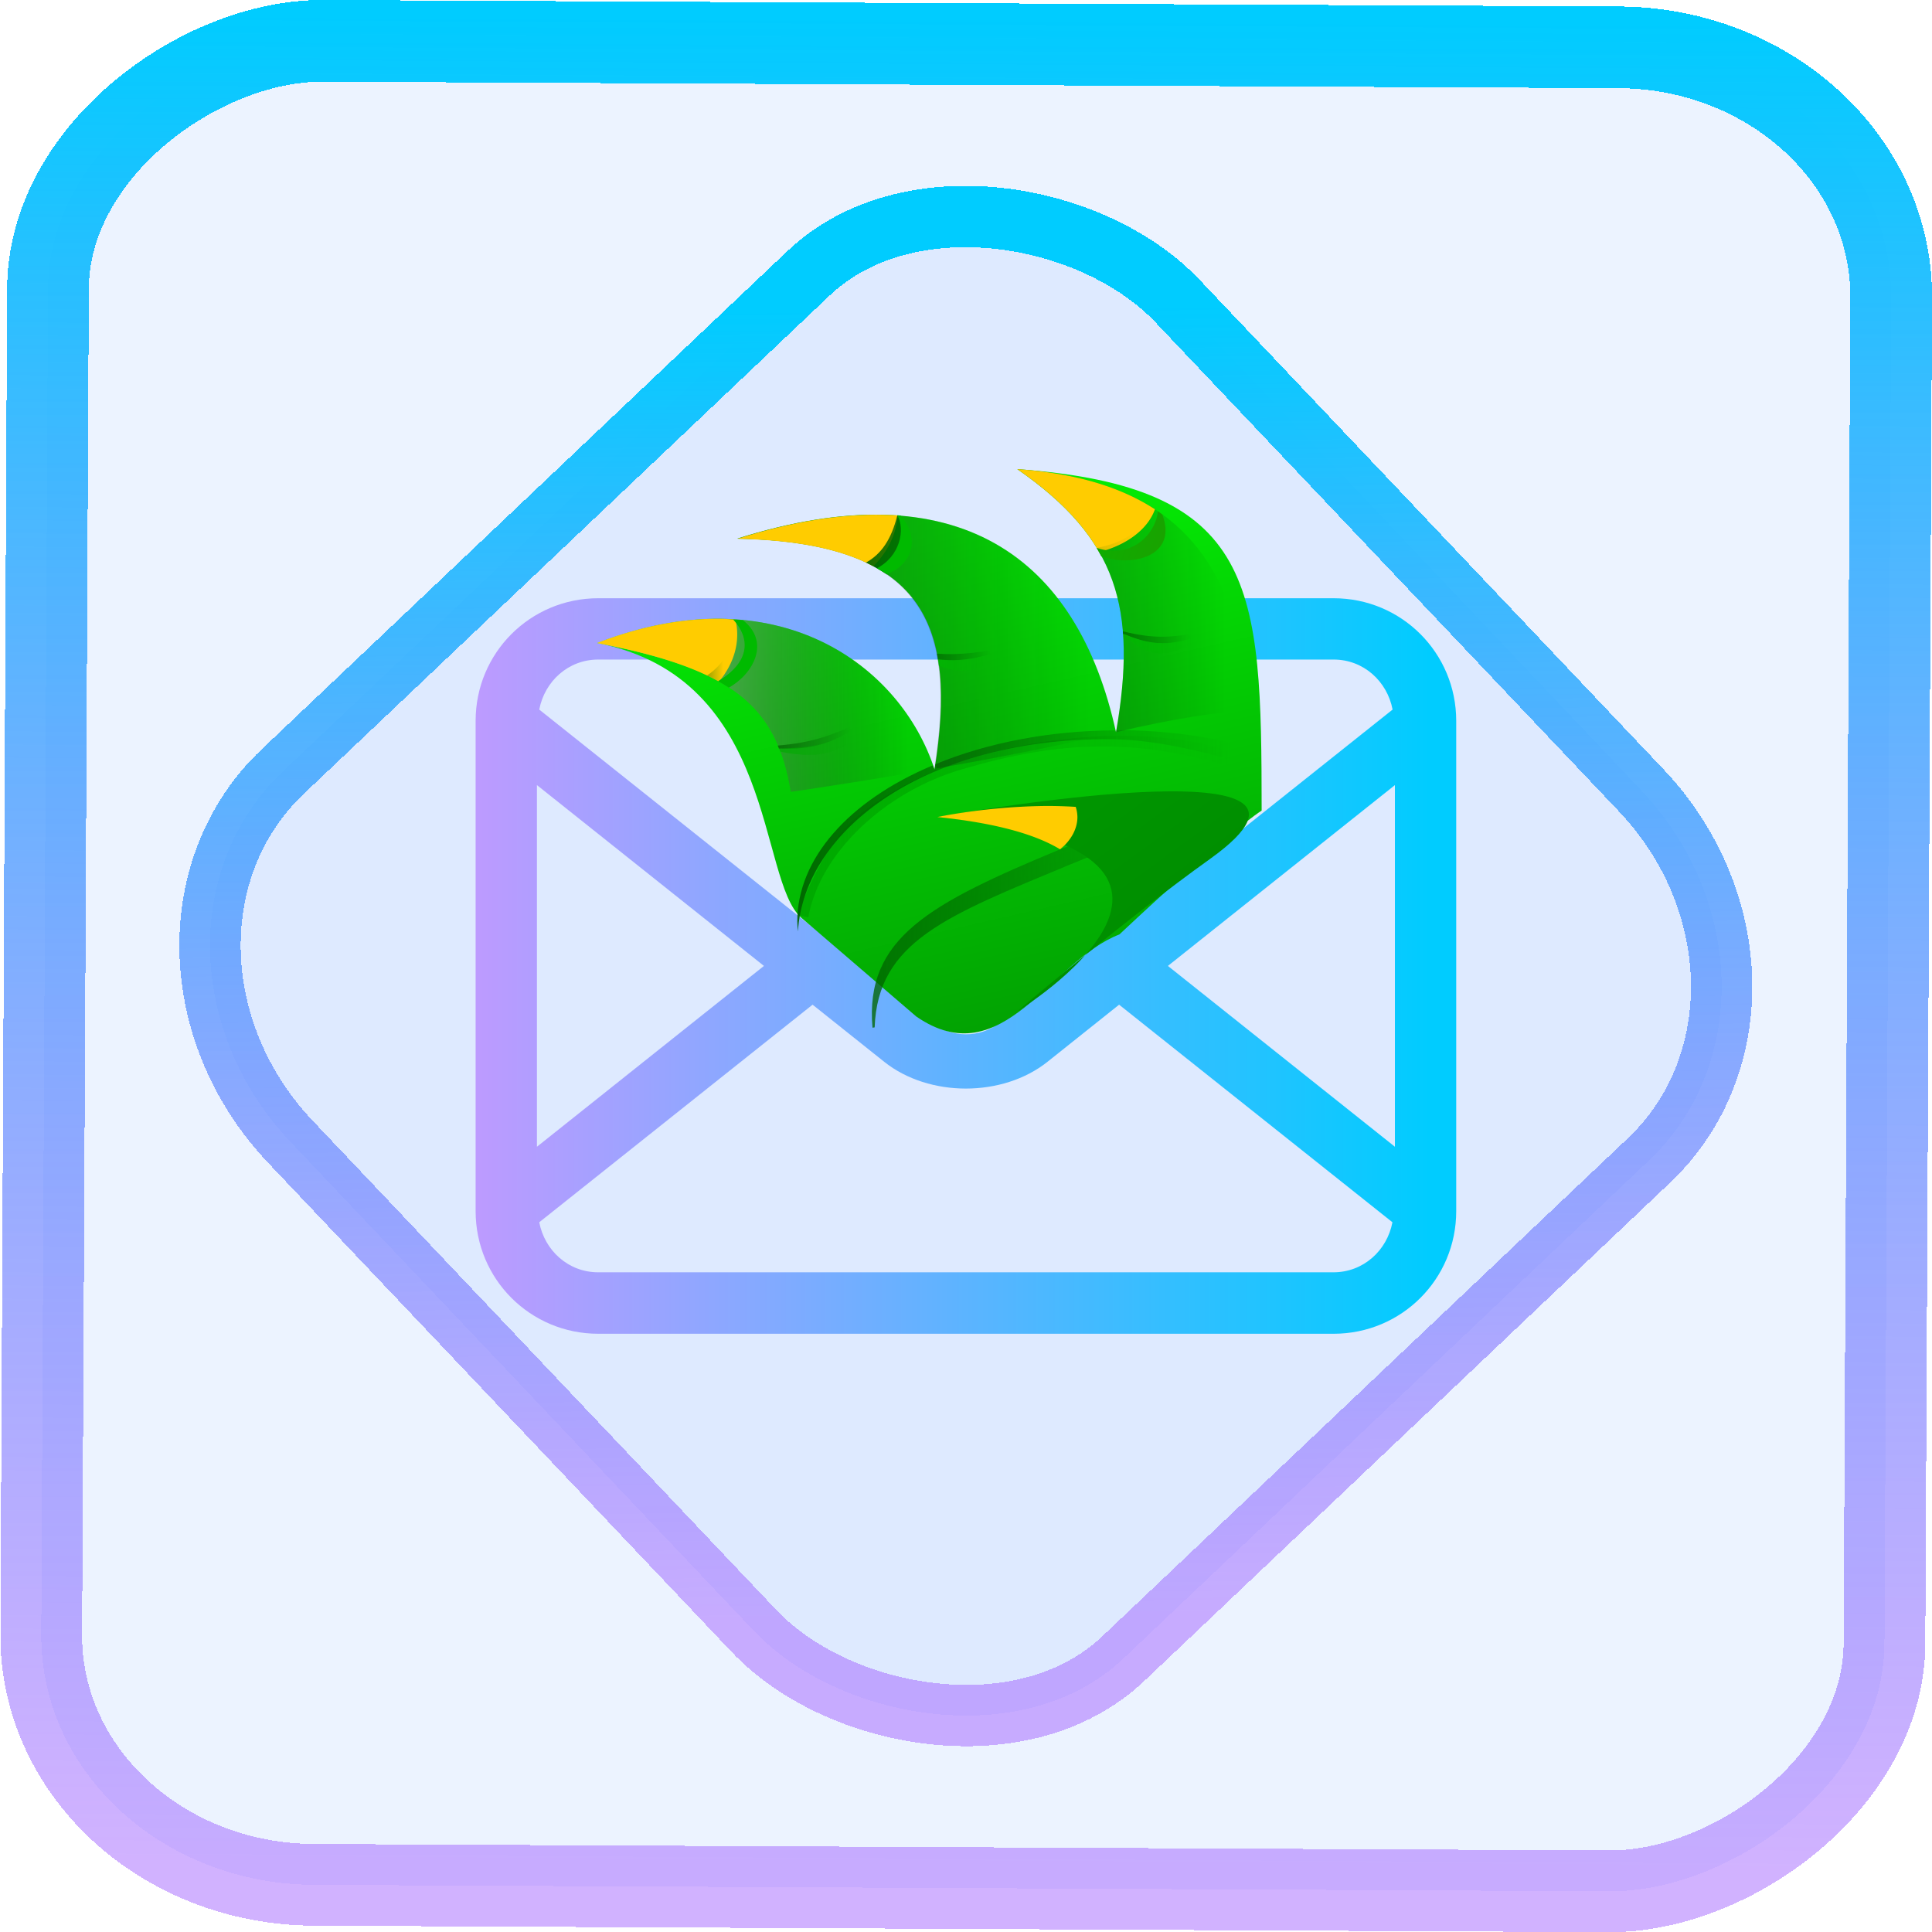 <?xml version="1.0" encoding="UTF-8" standalone="no"?>
<svg
   xmlns:dc="http://purl.org/dc/elements/1.1/"
   xmlns:cc="http://creativecommons.org/ns#"
   xmlns:rdf="http://www.w3.org/1999/02/22-rdf-syntax-ns#"
   xmlns:svg="http://www.w3.org/2000/svg"
   xmlns="http://www.w3.org/2000/svg"
   xmlns:xlink="http://www.w3.org/1999/xlink"
   xmlns:sodipodi="http://sodipodi.sourceforge.net/DTD/sodipodi-0.dtd"
   xmlns:inkscape="http://www.inkscape.org/namespaces/inkscape"
   width="47.286"
   height="47.286"
   version="1.1"
   viewBox="0 0 12.511 12.511"
   id="svg12"
   sodipodi:docname="claws-mail.svg"
   inkscape:version="1.0.1 (3bc2e813f5, 2020-09-07)">
  <style
     id="style975"></style>
  <defs
     id="defs16">
    <linearGradient
       id="linearGradient38"
       y1="511.8"
       x1="414.57"
       y2="519.8"
       x2="422.57"
       gradientUnits="userSpaceOnUse">
      <stop
         stop-color="#292c2f"
         id="stop37"
         offset="0"
         style="stop-color:#e3e5e7;stop-opacity:1;" />
      <stop
         offset="1"
         stop-opacity="0"
         id="stop38" />
    </linearGradient>
    <linearGradient
       id="linearGradient36">
      <stop
         offset="0"
         style="stop-color:#05ff05;stop-opacity:1;"
         id="stop35" />
      <stop
         offset="1"
         style="stop-color:#006400;stop-opacity:1"
         id="stop36" />
    </linearGradient>
    <linearGradient
       id="linearGradient33"
       inkscape:collect="always">
      <stop
         style="stop-color:#00b700;stop-opacity:1;"
         offset="0"
         id="stop33" />
      <stop
         style="stop-color:#00b700;stop-opacity:0;"
         offset="1"
         id="stop34" />
    </linearGradient>
    <linearGradient
       id="linearGradient31"
       inkscape:collect="always">
      <stop
         style="stop-color:#00b700;stop-opacity:1;"
         offset="0"
         id="stop31" />
      <stop
         style="stop-color:#00b700;stop-opacity:0;"
         offset="1"
         id="stop32" />
    </linearGradient>
    <linearGradient
       id="linearGradient29"
       inkscape:collect="always">
      <stop
         style="stop-color:#00ab00;stop-opacity:1;"
         offset="0"
         id="stop29" />
      <stop
         style="stop-color:#00ab00;stop-opacity:0;"
         offset="1"
         id="stop30" />
    </linearGradient>
    <linearGradient
       id="linearGradient27"
       inkscape:collect="always">
      <stop
         style="stop-color:#40d800;stop-opacity:1;"
         offset="0"
         id="stop27" />
      <stop
         style="stop-color:#40d800;stop-opacity:0;"
         offset="1"
         id="stop28" />
    </linearGradient>
    <linearGradient
       id="linearGradient25"
       inkscape:collect="always">
      <stop
         style="stop-color:#006400;stop-opacity:1;"
         offset="0"
         id="stop25" />
      <stop
         style="stop-color:#006400;stop-opacity:0;"
         offset="1"
         id="stop26" />
    </linearGradient>
    <linearGradient
       id="linearGradient23"
       inkscape:collect="always">
      <stop
         style="stop-color:#006400;stop-opacity:1;"
         offset="0"
         id="stop23" />
      <stop
         style="stop-color:#006400;stop-opacity:0;"
         offset="1"
         id="stop24" />
    </linearGradient>
    <linearGradient
       id="linearGradient21"
       inkscape:collect="always">
      <stop
         style="stop-color:#006400;stop-opacity:1;"
         offset="0"
         id="stop21" />
      <stop
         style="stop-color:#006400;stop-opacity:0;"
         offset="1"
         id="stop22" />
    </linearGradient>
    <linearGradient
       id="linearGradient19"
       inkscape:collect="always">
      <stop
         style="stop-color:#006400;stop-opacity:1;"
         offset="0"
         id="stop19" />
      <stop
         style="stop-color:#006400;stop-opacity:0;"
         offset="1"
         id="stop20" />
    </linearGradient>
    <linearGradient
       id="linearGradient17"
       inkscape:collect="always">
      <stop
         style="stop-color:#006400;stop-opacity:1;"
         offset="0"
         id="stop17" />
      <stop
         style="stop-color:#006400;stop-opacity:0;"
         offset="1"
         id="stop18" />
    </linearGradient>
    <linearGradient
       id="linearGradient12"
       inkscape:collect="always">
      <stop
         style="stop-color:#006400;stop-opacity:1;"
         offset="0"
         id="stop15" />
      <stop
         style="stop-color:#006400;stop-opacity:0;"
         offset="1"
         id="stop16" />
    </linearGradient>
    <linearGradient
       id="linearGradient8"
       inkscape:collect="always">
      <stop
         style="stop-color:#006400;stop-opacity:1;"
         offset="0"
         id="stop8" />
      <stop
         style="stop-color:#006400;stop-opacity:0;"
         offset="1"
         id="stop9" />
    </linearGradient>
    <linearGradient
       id="linearGradient5"
       inkscape:collect="always">
      <stop
         style="stop-color:#00a800;stop-opacity:1;"
         offset="0"
         id="stop5" />
      <stop
         style="stop-color:#00a800;stop-opacity:0;"
         offset="1"
         id="stop6" />
    </linearGradient>
    <linearGradient
       id="linearGradient3"
       inkscape:collect="always">
      <stop
         style="stop-color:#c299ff;stop-opacity:1;"
         offset="0"
         id="stop2" />
      <stop
         style="stop-color:#00ccff;stop-opacity:1"
         offset="1"
         id="stop3" />
    </linearGradient>
    <linearGradient
       id="c"
       y1="523.8"
       x1="403.57"
       y2="536.8"
       x2="416.57"
       gradientUnits="userSpaceOnUse"
       gradientTransform="matrix(0.345,0,0,0.345,-134.804,-174.633)">
      <stop
         stop-color="#292c2f"
         id="stop1568" />
      <stop
         offset="1"
         stop-opacity="0"
         id="stop1570" />
    </linearGradient>
    <linearGradient
       xlink:href="#b-2"
       id="linearGradient4189"
       x1="14.369"
       y1="22.522"
       x2="26.522"
       y2="22.522"
       gradientUnits="userSpaceOnUse" />
    <linearGradient
       x1="36"
       gradientUnits="userSpaceOnUse"
       x2="14"
       y2="12"
       y1="44"
       id="b-2">
      <stop
         style="stop-color:#bfc9c9;stop-opacity:1"
         stop-color="#536161"
         id="stop1579" />
      <stop
         style="stop-color:#fbfbfb;stop-opacity:1"
         stop-color="#f4f5f5"
         offset="1"
         id="stop1581" />
    </linearGradient>
    <linearGradient
       xlink:href="#b-2"
       id="linearGradient4428"
       gradientUnits="userSpaceOnUse"
       x1="31.586"
       y1="36.345"
       x2="1.203"
       y2="6.723" />
    <linearGradient
       xlink:href="#b-2"
       id="linearGradient4189-3"
       x1="14.369"
       y1="22.522"
       x2="26.522"
       y2="22.522"
       gradientUnits="userSpaceOnUse"
       gradientTransform="translate(20.842,61.554)" />
    <linearGradient
       xlink:href="#b-2"
       id="linearGradient4428-5"
       gradientUnits="userSpaceOnUse"
       x1="31.586"
       y1="36.345"
       x2="1.203"
       y2="6.723"
       gradientTransform="translate(20.842,61.554)" />
    <linearGradient
       xlink:href="#b-2"
       id="linearGradient4189-3-3"
       x1="14.369"
       y1="22.522"
       x2="26.522"
       y2="22.522"
       gradientUnits="userSpaceOnUse"
       gradientTransform="translate(4.377,4.421)" />
    <linearGradient
       xlink:href="#b-2"
       id="linearGradient4428-5-5"
       gradientUnits="userSpaceOnUse"
       x1="31.586"
       y1="36.345"
       x2="1.203"
       y2="6.723"
       gradientTransform="translate(4.377,4.421)" />
    <linearGradient
       inkscape:collect="always"
       xlink:href="#linearGradient14"
       id="linearGradient15"
       x1="-9.685"
       y1="45.161"
       x2="11.988"
       y2="21.735"
       gradientUnits="userSpaceOnUse"
       gradientTransform="scale(0.265)" />
    <linearGradient
       id="linearGradient14"
       inkscape:collect="always">
      <stop
         style="stop-color:#9955ff;stop-opacity:0.452;"
         offset="0"
         id="stop12" />
      <stop
         style="stop-color:#00ccff;stop-opacity:1"
         offset="1"
         id="stop13" />
    </linearGradient>
    <filter
       id="filter2917-3"
       x="-0.962"
       y="-0.667"
       width="2.924"
       height="2.335"
       color-interpolation-filters="sRGB">
      <feGaussianBlur
         stdDeviation="0.287"
         id="feGaussianBlur732-5" />
    </filter>
    <filter
       id="filter1"
       x="-0.962"
       y="-0.667"
       width="2.924"
       height="2.335"
       color-interpolation-filters="sRGB">
      <feGaussianBlur
         stdDeviation="0.287"
         id="feGaussianBlur1" />
    </filter>
    <filter
       id="filter2"
       x="-0.962"
       y="-0.667"
       width="2.924"
       height="2.335"
       color-interpolation-filters="sRGB">
      <feGaussianBlur
         stdDeviation="0.287"
         id="feGaussianBlur2" />
    </filter>
    <linearGradient
       inkscape:collect="always"
       xlink:href="#linearGradient3"
       id="linearGradient2"
       x1="2.91"
       y1="6.085"
       x2="9.26"
       y2="6.085"
       gradientUnits="userSpaceOnUse" />
    <linearGradient
       xlink:href="#linearGradient4992"
       id="linearGradient4355"
       x1="19"
       y1="10"
       x2="25"
       y2="36"
       gradientUnits="userSpaceOnUse"
       gradientTransform="scale(0.265)" />
    <linearGradient
       id="linearGradient4992">
      <stop
         offset="0"
         style="stop-color:#009200;stop-opacity:1"
         id="stop1-3" />
      <stop
         offset="1"
         style="stop-color:#006400;stop-opacity:1"
         id="stop2-6" />
    </linearGradient>
    <radialGradient
       xlink:href="#linearGradient4986"
       id="radialGradient4984"
       cx="36.651"
       cy="12.791"
       fx="36.651"
       fy="12.791"
       r="5.854"
       gradientTransform="matrix(0.061,-0.018,0.098,0.327,5.768,-0.439)"
       gradientUnits="userSpaceOnUse" />
    <linearGradient
       gradientUnits="userSpaceOnUse"
       x2="422.57"
       y2="519.8"
       x1="414.57"
       y1="511.8"
       id="linearGradient4986">
      <stop
         stop-color="#292c2f"
         style="stop-opacity:0.466"
         id="stop10258" />
      <stop
         stop-opacity="0"
         offset="1"
         id="stop10260" />
    </linearGradient>
    <radialGradient
       xlink:href="#g"
       id="radialGradient4974"
       cx="18.992"
       cy="-11.809"
       fx="18.992"
       fy="-11.809"
       r="8.426"
       gradientTransform="matrix(0.075,0.126,-0.031,0.019,2.843,2.068)"
       gradientUnits="userSpaceOnUse" />
    <linearGradient
       id="g"
       y1="511.8"
       x1="414.57"
       y2="519.8"
       x2="422.57"
       gradientUnits="userSpaceOnUse">
      <stop
         stop-color="#292c2f"
         id="stop10308" />
      <stop
         offset="1"
         stop-opacity="0"
         id="stop10310" />
    </linearGradient>
    <radialGradient
       xlink:href="#linearGradient4978"
       id="radialGradient4976"
       cx="28.3"
       cy="10.776"
       fx="28.3"
       fy="10.776"
       r="9.464"
       gradientTransform="matrix(0.054,-0.015,0.056,0.196,5.02,1.236)"
       gradientUnits="userSpaceOnUse" />
    <linearGradient
       gradientUnits="userSpaceOnUse"
       x2="422.57"
       y2="519.8"
       x1="414.57"
       y1="511.8"
       id="linearGradient4978">
      <stop
         stop-color="#292c2f"
         style="stop-opacity:0.572"
         id="stop10263" />
      <stop
         stop-opacity="0"
         offset="1"
         id="stop10265" />
    </linearGradient>
    <linearGradient
       xlink:href="#linearGradient4357"
       id="linearGradient4363"
       x1="24"
       y1="21"
       x2="32"
       y2="32"
       gradientUnits="userSpaceOnUse"
       gradientTransform="scale(0.265)" />
    <linearGradient
       id="linearGradient4357">
      <stop
         style="stop-color:#009600;stop-opacity:1;"
         offset="0"
         id="stop13-3" />
      <stop
         style="stop-color:#007900;stop-opacity:1"
         offset="1"
         id="stop14" />
    </linearGradient>
    <linearGradient
       xlink:href="#linearGradient4574"
       id="linearGradient4580"
       x1="7"
       y1="13"
       x2="6"
       y2="10"
       gradientUnits="userSpaceOnUse"
       gradientTransform="scale(0.265)" />
    <linearGradient
       id="linearGradient4574">
      <stop
         style="stop-color:#f4be00;stop-opacity:1;"
         offset="0"
         id="stop10278" />
      <stop
         style="stop-color:#fff4ca;stop-opacity:1"
         offset="1"
         id="stop10280" />
    </linearGradient>
    <linearGradient
       xlink:href="#linearGradient4574"
       id="linearGradient4588"
       x1="16"
       y1="8"
       x2="13"
       y2="4"
       gradientUnits="userSpaceOnUse"
       gradientTransform="scale(0.265)" />
    <linearGradient
       xlink:href="#linearGradient4574"
       id="linearGradient4654"
       x1="27"
       y1="6"
       x2="25.661"
       y2="2"
       gradientUnits="userSpaceOnUse"
       gradientTransform="scale(0.265)" />
    <linearGradient
       xlink:href="#linearGradient4574"
       id="linearGradient4796"
       x1="26.43"
       y1="24"
       x2="21.454"
       y2="21.637"
       gradientUnits="userSpaceOnUse"
       gradientTransform="scale(0.265)" />
    <linearGradient
       xlink:href="#linearGradient4838"
       id="linearGradient4858"
       x1="33.5"
       y1="7"
       x2="27.568"
       y2="5"
       gradientUnits="userSpaceOnUse"
       gradientTransform="scale(0.265)" />
    <linearGradient
       id="linearGradient4838">
      <stop
         offset="0"
         style="stop-color:#2e9000;stop-opacity:1"
         id="stop10268" />
      <stop
         offset="1"
         style="stop-color:#00ba00;stop-opacity:1"
         id="stop10270" />
    </linearGradient>
    <linearGradient
       inkscape:collect="always"
       xlink:href="#linearGradient36"
       id="linearGradient1"
       gradientUnits="userSpaceOnUse"
       gradientTransform="scale(0.265)"
       x1="19"
       y1="10"
       x2="25"
       y2="36" />
    <linearGradient
       inkscape:collect="always"
       xlink:href="#linearGradient4986"
       id="linearGradient4"
       x1="6.418"
       y1="3.72"
       x2="7.935"
       y2="3.72"
       gradientUnits="userSpaceOnUse" />
    <linearGradient
       inkscape:collect="always"
       xlink:href="#linearGradient5"
       id="linearGradient6"
       x1="4.993"
       y1="5.182"
       x2="7.964"
       y2="5.182"
       gradientUnits="userSpaceOnUse" />
    <linearGradient
       inkscape:collect="always"
       xlink:href="#linearGradient38"
       id="linearGradient7"
       x1="3.697"
       y1="4.398"
       x2="5.881"
       y2="4.398"
       gradientUnits="userSpaceOnUse" />
    <linearGradient
       inkscape:collect="always"
       xlink:href="#linearGradient8"
       id="linearGradient9"
       x1="4.993"
       y1="5.521"
       x2="7.97"
       y2="5.521"
       gradientUnits="userSpaceOnUse" />
    <linearGradient
       inkscape:collect="always"
       xlink:href="#linearGradient4978"
       id="linearGradient10"
       x1="4.604"
       y1="3.984"
       x2="7.057"
       y2="3.984"
       gradientUnits="userSpaceOnUse" />
    <linearGradient
       inkscape:collect="always"
       xlink:href="#linearGradient12"
       id="linearGradient16"
       x1="4.408"
       y1="4.053"
       x2="4.684"
       y2="4.053"
       gradientUnits="userSpaceOnUse" />
    <linearGradient
       inkscape:collect="always"
       xlink:href="#linearGradient17"
       id="linearGradient18"
       x1="5.438"
       y1="3.337"
       x2="7.364"
       y2="3.337"
       gradientUnits="userSpaceOnUse" />
    <linearGradient
       inkscape:collect="always"
       xlink:href="#linearGradient19"
       id="linearGradient20"
       x1="7.101"
       y1="3.943"
       x2="7.714"
       y2="3.943"
       gradientUnits="userSpaceOnUse" />
    <linearGradient
       inkscape:collect="always"
       xlink:href="#linearGradient21"
       id="linearGradient22"
       x1="5.898"
       y1="4.055"
       x2="6.418"
       y2="4.055"
       gradientUnits="userSpaceOnUse" />
    <linearGradient
       inkscape:collect="always"
       xlink:href="#linearGradient23"
       id="linearGradient24"
       x1="4.867"
       y1="4.562"
       x2="5.511"
       y2="4.562"
       gradientUnits="userSpaceOnUse" />
    <linearGradient
       inkscape:collect="always"
       xlink:href="#linearGradient25"
       id="linearGradient26"
       x1="6.695"
       y1="5.214"
       x2="6.889"
       y2="5.214"
       gradientUnits="userSpaceOnUse" />
    <linearGradient
       inkscape:collect="always"
       xlink:href="#linearGradient27"
       id="linearGradient28"
       x1="6.752"
       y1="5.223"
       x2="6.921"
       y2="5.223"
       gradientUnits="userSpaceOnUse" />
    <linearGradient
       inkscape:collect="always"
       xlink:href="#linearGradient29"
       id="linearGradient30"
       x1="4.875"
       y1="4.582"
       x2="5.511"
       y2="4.582"
       gradientUnits="userSpaceOnUse" />
    <linearGradient
       inkscape:collect="always"
       xlink:href="#linearGradient31"
       id="linearGradient32"
       x1="5.903"
       y1="4.089"
       x2="6.417"
       y2="4.089"
       gradientUnits="userSpaceOnUse" />
    <linearGradient
       inkscape:collect="always"
       xlink:href="#linearGradient33"
       id="linearGradient34"
       x1="7.102"
       y1="3.976"
       x2="7.714"
       y2="3.976"
       gradientUnits="userSpaceOnUse" />
    <linearGradient
       inkscape:collect="always"
       xlink:href="#linearGradient14"
       id="linearGradient983"
       x1="-12.026"
       y1="6.117"
       x2="-0.085"
       y2="6.117"
       gradientUnits="userSpaceOnUse" />
  </defs>
  <sodipodi:namedview
     id="namedview14"
     pagecolor="#000000"
     bordercolor="#666666"
     borderopacity="1.0"
     inkscape:showpageshadow="2"
     inkscape:pageopacity="0.0"
     inkscape:pagecheckerboard="0"
     inkscape:deskcolor="#d1d1d1"
     showgrid="false"
     inkscape:zoom="8.8545525"
     inkscape:cx="24.317487"
     inkscape:cy="25.283974"
     inkscape:window-width="1920"
     inkscape:window-height="988"
     inkscape:window-x="0"
     inkscape:window-y="0"
     inkscape:window-maximized="1"
     inkscape:current-layer="svg12"
     inkscape:document-rotation="0">
    <inkscape:grid
       type="xygrid"
       id="grid244"
       originx="9.959"
       originy="-31.579"
       spacingy="1"
       spacingx="1"
       units="px"
       visible="false" />
  </sodipodi:namedview>
  <rect
     x="-12.195"
     y="0.32"
     width="11.941"
     height="11.936"
     rx="1.612"
     shape-rendering="crispEdges"
     id="rect5-6-7-3"
     ry="1.774"
     transform="matrix(0.005,-1,1,0.005,0,0)"
     style="fill:#80b3ff;fill-opacity:0.15;stroke:url(#linearGradient983);stroke-width:0.529;stroke-miterlimit:4;stroke-dasharray:none;stroke-opacity:1" />
  <rect
     x="-3.72"
     y="4.885"
     width="7.913"
     height="7.912"
     rx="1.612"
     shape-rendering="crispEdges"
     id="rect5-6-6-6-6"
     style="fill:#80b3ff;fill-opacity:0.122;stroke:url(#linearGradient15);stroke-width:0.397;stroke-opacity:1;stroke-miterlimit:4;stroke-dasharray:none"
     ry="1.774"
     transform="matrix(0.726,-0.688,0.688,0.726,0,0)" />
  <path
     d="m 3.874,3.874 c -0.44,0 -0.794,0.354 -0.794,0.794 v 3.175 c 0,0.44 0.354,0.794 0.794,0.794 h 4.762 c 0.44,0 0.794,-0.354 0.794,-0.794 v -3.175 c 0,-0.44 -0.354,-0.794 -0.794,-0.794 z m 0,0.397 h 4.762 c 0.194,0 0.347,0.141 0.382,0.324 l -2.549,2.03 c -0.121,0.097 -0.307,0.097 -0.428,0 L 3.492,4.595 c 0.035,-0.183 0.188,-0.324 0.382,-0.324 z m -0.397,0.813 1.47,1.171 -1.47,1.171 v -2.342 z m 5.556,0 v 2.342 l -1.47,-1.171 1.47,-1.171 z m -3.771,1.422 0.464,0.37 c 0.29,0.231 0.767,0.231 1.057,0 l 0.464,-0.37 1.77,1.409 c -0.035,0.183 -0.188,0.324 -0.382,0.324 H 3.874 c -0.194,0 -0.347,-0.141 -0.382,-0.324 l 1.77,-1.409 z"
     style="color:#dedede;fill:url(#linearGradient2);stroke-width:0.265"
     class="ColorScheme-Text"
     id="path1" />
  <path
     style="opacity:1;fill:url(#linearGradient1);fill-opacity:1;fill-rule:evenodd;stroke:none;stroke-width:0.265px;stroke-linecap:butt;stroke-linejoin:miter;stroke-opacity:1"
     d="M 8.17,5.249 C 7.937,5.402 7.249,6.051 7.249,6.051 6.798,6.224 6.493,6.967 5.934,6.583 L 5.19,5.944 C 4.907,5.701 5.034,4.39 3.867,4.164 5.034,3.714 5.833,4.308 6.052,4.983 6.2,4.052 5.995,3.512 4.774,3.488 6.2,3.038 6.977,3.601 7.227,4.742 7.366,3.939 7.236,3.488 6.588,3.038 8.143,3.15 8.169,3.789 8.17,5.249 Z"
     id="path28"
     sodipodi:nodetypes="cccscccccc" />
  <path
     style="opacity:1;fill:url(#linearGradient4);fill-opacity:1;fill-rule:evenodd;stroke:none;stroke-width:0.265px;stroke-linecap:butt;stroke-linejoin:miter;stroke-opacity:1"
     d="M 7.227,4.742 C 7.598,4.652 7.886,4.612 8.105,4.596 8.016,3.723 7.702,3.118 6.588,3.038 7.236,3.488 7.366,3.939 7.227,4.742 Z"
     id="path29" />
  <path
     style="opacity:1;fill:url(#linearGradient6);fill-opacity:1;fill-rule:evenodd;stroke:none;stroke-width:0.265px;stroke-linecap:butt;stroke-linejoin:miter;stroke-opacity:1"
     d="M 7.262,4.765 C 6.662,4.766 5.952,4.938 5.534,5.303 5.304,5.505 5.204,5.865 5.163,5.895 v 0.023 c 0.019,0.014 0.071,0.022 0.071,0.022 C 5.313,5.516 5.734,5.129 6.222,4.984 6.877,4.79 7.402,4.766 8.134,5.018 8.133,4.993 8.132,4.968 8.131,4.943 7.937,4.826 7.619,4.765 7.262,4.765 Z"
     id="path30" />
  <path
     style="opacity:1;fill:url(#linearGradient7);fill-opacity:1;fill-rule:evenodd;stroke:none;stroke-width:0.265px;stroke-linecap:butt;stroke-linejoin:miter;stroke-opacity:1"
     d="M 4.67,4.007 C 4.428,4.004 4.159,4.052 3.867,4.164 4.732,4.331 5.027,4.561 5.121,5.128 5.357,5.093 5.678,5.044 6.051,4.979 5.885,4.474 5.395,4.016 4.67,4.007 Z"
     id="path31" />
  <path
     style="opacity:1;fill:url(#linearGradient9);fill-opacity:1;stroke:none;stroke-width:0.291;stroke-linecap:square;stroke-linejoin:miter;stroke-miterlimit:4;stroke-dasharray:none;stroke-dashoffset:0;stroke-opacity:1"
     d="m 7.236,4.728 -0.008,3.717e-4 c -8.821e-4,0.005 -0.001,0.009 -0.002,0.014 -0.001,-0.005 -0.003,-0.009 -0.004,-0.013 -0.417,0.002 -0.823,0.078 -1.166,0.22 -0.002,0.012 -0.003,0.023 -0.005,0.035 -0.003,-0.009 -0.008,-0.019 -0.011,-0.028 C 5.491,5.187 5.163,5.565 5.163,5.967 c 5.696e-4,0.022 0.002,0.044 0.004,0.065 0.042,-0.665 0.836,-1.253 2.024,-1.245 0.311,9.927e-4 0.661,0.096 0.941,0.177 -0.002,-0.039 -0.005,-0.077 -0.007,-0.116 C 7.848,4.77 7.544,4.728 7.236,4.728 Z M 8.067,5.259 C 7.676,5.254 7.255,5.339 6.865,5.5 6.018,5.852 5.6,6.075 5.65,6.655 l 0.014,-0.002 C 5.684,6.097 6.13,5.931 6.921,5.602 7.317,5.438 7.744,5.275 8.141,5.283 c -5.48e-4,-0.033 -4.385e-4,0.012 -8.429e-4,-0.021 -0.024,-0.002 -0.048,-0.003 -0.072,-0.003 z"
     id="path32"
     sodipodi:nodetypes="ccccccccccccccccccccccc" />
  <path
     style="opacity:1;fill:url(#linearGradient10);fill-opacity:1;fill-rule:evenodd;stroke:none;stroke-width:0.265px;stroke-linecap:butt;stroke-linejoin:miter;stroke-opacity:1"
     d="m 6.055,4.946 0.01,0.03 C 6.448,4.909 6.862,4.829 7.227,4.742 6.977,3.601 6.2,3.038 4.774,3.488 5.977,3.512 6.19,4.04 6.055,4.946 Z"
     id="path33" />
  <path
     style="opacity:1;fill:url(#linearGradient4363);fill-opacity:1;fill-rule:evenodd;stroke:none;stroke-width:0.265px;stroke-linecap:butt;stroke-linejoin:miter;stroke-opacity:1"
     d="m 6.07,5.291 c 0,0 2.866,-0.517 1.766,0.271 -0.559,0.4 -1.25,0.988 -1.25,0.988 0,0 1.687,-1.033 -0.515,-1.259 z"
     id="path34"
     sodipodi:nodetypes="cscc" />
  <path
     style="opacity:1;fill:#ffcc00;fill-opacity:1;stroke:none;stroke-width:0.291;stroke-linecap:square;stroke-linejoin:miter;stroke-miterlimit:4;stroke-dasharray:none;stroke-dashoffset:0;stroke-opacity:1"
     d="m 4.67,4.007 c -0.242,-0.003 -0.511,0.044 -0.802,0.157 0.347,0.067 0.6,0.145 0.788,0.25 A 0.907,0.62 0 0 0 4.774,4.108 0.907,0.62 0 0 0 4.763,4.013 c -0.031,-0.002 -0.061,-0.006 -0.093,-0.006 z"
     id="path35" />
  <path
     style="opacity:1;fill:#ffcc00;fill-opacity:1;stroke:none;stroke-width:0.291;stroke-linecap:square;stroke-linejoin:miter;stroke-miterlimit:4;stroke-dasharray:none;stroke-dashoffset:0;stroke-opacity:1"
     d="m 5.724,3.334 c -0.277,-0.007 -0.593,0.042 -0.949,0.155 0.391,0.008 0.676,0.069 0.881,0.178 0.095,-0.097 0.15,-0.213 0.156,-0.33 -0.029,-0.002 -0.058,-0.002 -0.087,-0.003 z"
     id="path36" />
  <path
     style="opacity:1;fill:#ffcc00;fill-opacity:1;stroke:none;stroke-width:0.291;stroke-linecap:square;stroke-linejoin:miter;stroke-miterlimit:4;stroke-dasharray:none;stroke-dashoffset:0;stroke-opacity:1"
     d="M 6.588,3.038 C 6.836,3.21 7.008,3.383 7.118,3.575 A 0.583,0.394 0 0 0 7.479,3.298 C 7.261,3.156 6.972,3.065 6.588,3.038 Z"
     id="path37" />
  <path
     style="opacity:1;fill:#ffcc00;fill-opacity:1;stroke:none;stroke-width:0.291;stroke-linecap:square;stroke-linejoin:miter;stroke-miterlimit:4;stroke-dasharray:none;stroke-dashoffset:0;stroke-opacity:1"
     d="m 6.726,5.22 c -0.364,0.008 -0.656,0.071 -0.656,0.071 0.385,0.039 0.638,0.114 0.795,0.209 A 0.518,0.338 0 0 0 6.977,5.291 0.518,0.338 0 0 0 6.966,5.225 C 6.884,5.22 6.803,5.218 6.726,5.22 Z"
     id="path38" />
  <path
     style="opacity:1;fill:url(#linearGradient16);fill-opacity:1;fill-rule:evenodd;stroke:none;stroke-width:0.265px;stroke-linecap:butt;stroke-linejoin:miter;stroke-opacity:1"
     d="m 4.739,4.012 c 0.007,0.181 -0.045,0.285 -0.16,0.362 0.041,0.02 0.08,0.04 0.115,0.062 0.175,-0.086 0.22,-0.245 0.066,-0.423 -0.007,-7.007e-4 -0.014,-0.001 -0.02,-0.001 z"
     id="path43" />
  <path
     style="opacity:1;fill:url(#linearGradient18);fill-opacity:1;fill-rule:evenodd;stroke:none;stroke-width:0.265px;stroke-linecap:butt;stroke-linejoin:miter;stroke-opacity:1"
     d="M 7.475,3.295 C 7.377,3.446 7.28,3.514 7.102,3.548 c 0.01,0.016 0.019,0.032 0.027,0.048 0.265,0.021 0.452,-0.084 0.395,-0.267 -0.016,-0.012 -0.032,-0.023 -0.049,-0.034 z M 5.811,3.336 C 5.772,3.494 5.707,3.588 5.608,3.643 5.657,3.667 5.702,3.692 5.743,3.72 5.865,3.649 5.905,3.512 5.811,3.336 Z"
     id="path44" />
  <path
     style="opacity:1;fill:url(#linearGradient20);fill-opacity:1;fill-rule:evenodd;stroke:none;stroke-width:0.265px;stroke-linecap:butt;stroke-linejoin:miter;stroke-opacity:1"
     d="M 7.884,4.061 C 7.611,4.141 7.469,4.137 7.271,4.088 c 7.014e-4,0.005 6.575e-4,0.011 8.614e-4,0.016 0.166,0.065 0.311,0.112 0.612,-0.042 z"
     id="path45" />
  <path
     style="opacity:1;fill:url(#linearGradient22);fill-opacity:1;fill-rule:evenodd;stroke:none;stroke-width:0.265px;stroke-linecap:butt;stroke-linejoin:miter;stroke-opacity:1"
     d="m 6.588,4.174 c -0.224,0.054 -0.373,0.069 -0.521,0.059 0.002,0.012 0.004,0.025 0.006,0.037 0.133,0.016 0.287,-6.792e-4 0.515,-0.097 z"
     id="path46" />
  <path
     style="opacity:1;fill:url(#linearGradient24);fill-opacity:1;fill-rule:evenodd;stroke:none;stroke-width:0.265px;stroke-linecap:butt;stroke-linejoin:miter;stroke-opacity:1"
     d="m 5.681,4.615 c -0.269,0.15 -0.427,0.195 -0.645,0.213 0.003,0.007 0.006,0.013 0.008,0.02 0.19,0.006 0.367,-0.014 0.636,-0.233 z"
     id="path47" />
  <path
     style="opacity:1;fill:url(#linearGradient26);fill-opacity:1;fill-rule:evenodd;stroke:none;stroke-width:0.265px;stroke-linecap:butt;stroke-linejoin:miter;stroke-opacity:1"
     d="m 6.951,5.224 c -0.003,0.117 -0.028,0.199 -0.086,0.276 0.024,0.014 0.046,0.029 0.065,0.045 0.118,-0.088 0.164,-0.21 0.099,-0.316 -0.026,-0.002 -0.053,-0.004 -0.079,-0.005 z"
     id="path48" />
  <path
     style="opacity:1;fill:url(#linearGradient4858);fill-opacity:1;fill-rule:evenodd;stroke:none;stroke-width:0.265px;stroke-linecap:butt;stroke-linejoin:miter;stroke-opacity:1"
     d="m 7.498,3.311 c -0.009,0.125 -0.151,0.316 -0.397,0.237 0.011,0.018 0.021,0.037 0.031,0.055 0.204,0.071 0.496,-0.002 0.395,-0.271 -0.01,-0.007 -0.019,-0.014 -0.029,-0.021 z M 5.811,3.336 c 0.052,0.093 0.018,0.267 -0.133,0.344 0.022,0.013 0.045,0.025 0.065,0.039 0.165,-0.066 0.219,-0.231 0.089,-0.38 -0.01,-8.11e-4 -0.01,-0.002 -0.021,-0.003 z M 4.748,4.012 c 0.109,0.118 0.115,0.272 -0.098,0.399 0.025,0.014 0.048,0.028 0.07,0.042 0.162,-0.092 0.269,-0.297 0.091,-0.437 -0.021,-0.002 -0.042,-0.003 -0.063,-0.004 z"
     id="path49" />
  <path
     style="opacity:1;fill:url(#linearGradient28);fill-opacity:1;fill-rule:evenodd;stroke:none;stroke-width:0.265px;stroke-linecap:butt;stroke-linejoin:miter;stroke-opacity:1"
     d="m 6.998,5.227 c 0.018,0.058 0.026,0.166 -0.076,0.311 0.009,0.007 0.018,0.014 0.027,0.021 0.197,-0.154 0.15,-0.268 0.092,-0.329 -0.014,-0.001 -0.029,-0.002 -0.043,-0.003 z"
     id="path50" />
  <path
     style="opacity:1;fill:url(#linearGradient30);fill-opacity:1;fill-rule:evenodd;stroke:none;stroke-width:0.265px;stroke-linecap:butt;stroke-linejoin:miter;stroke-opacity:1"
     d="m 5.681,4.615 c -0.24,0.194 -0.373,0.225 -0.636,0.233 0.003,0.007 0.006,0.013 0.008,0.02 0.186,0.033 0.425,0.068 0.628,-0.253 z"
     id="path51" />
  <path
     style="opacity:1;fill:url(#linearGradient32);fill-opacity:1;fill-rule:evenodd;stroke:none;stroke-width:0.265px;stroke-linecap:butt;stroke-linejoin:miter;stroke-opacity:1"
     d="M 6.587,4.175 C 6.253,4.296 6.24,4.277 6.073,4.271 c 0.004,0.012 0.005,0.027 0.006,0.04 0.108,0.043 0.263,0.079 0.507,-0.136 z"
     id="path52" />
  <path
     style="opacity:1;fill:url(#linearGradient34);fill-opacity:1;fill-rule:evenodd;stroke:none;stroke-width:0.265px;stroke-linecap:butt;stroke-linejoin:miter;stroke-opacity:1"
     d="m 7.884,4.061 c -0.267,0.124 -0.402,0.137 -0.612,0.042 0.094,0.078 0.223,0.265 0.612,-0.042 z"
     id="path53" />
</svg>
